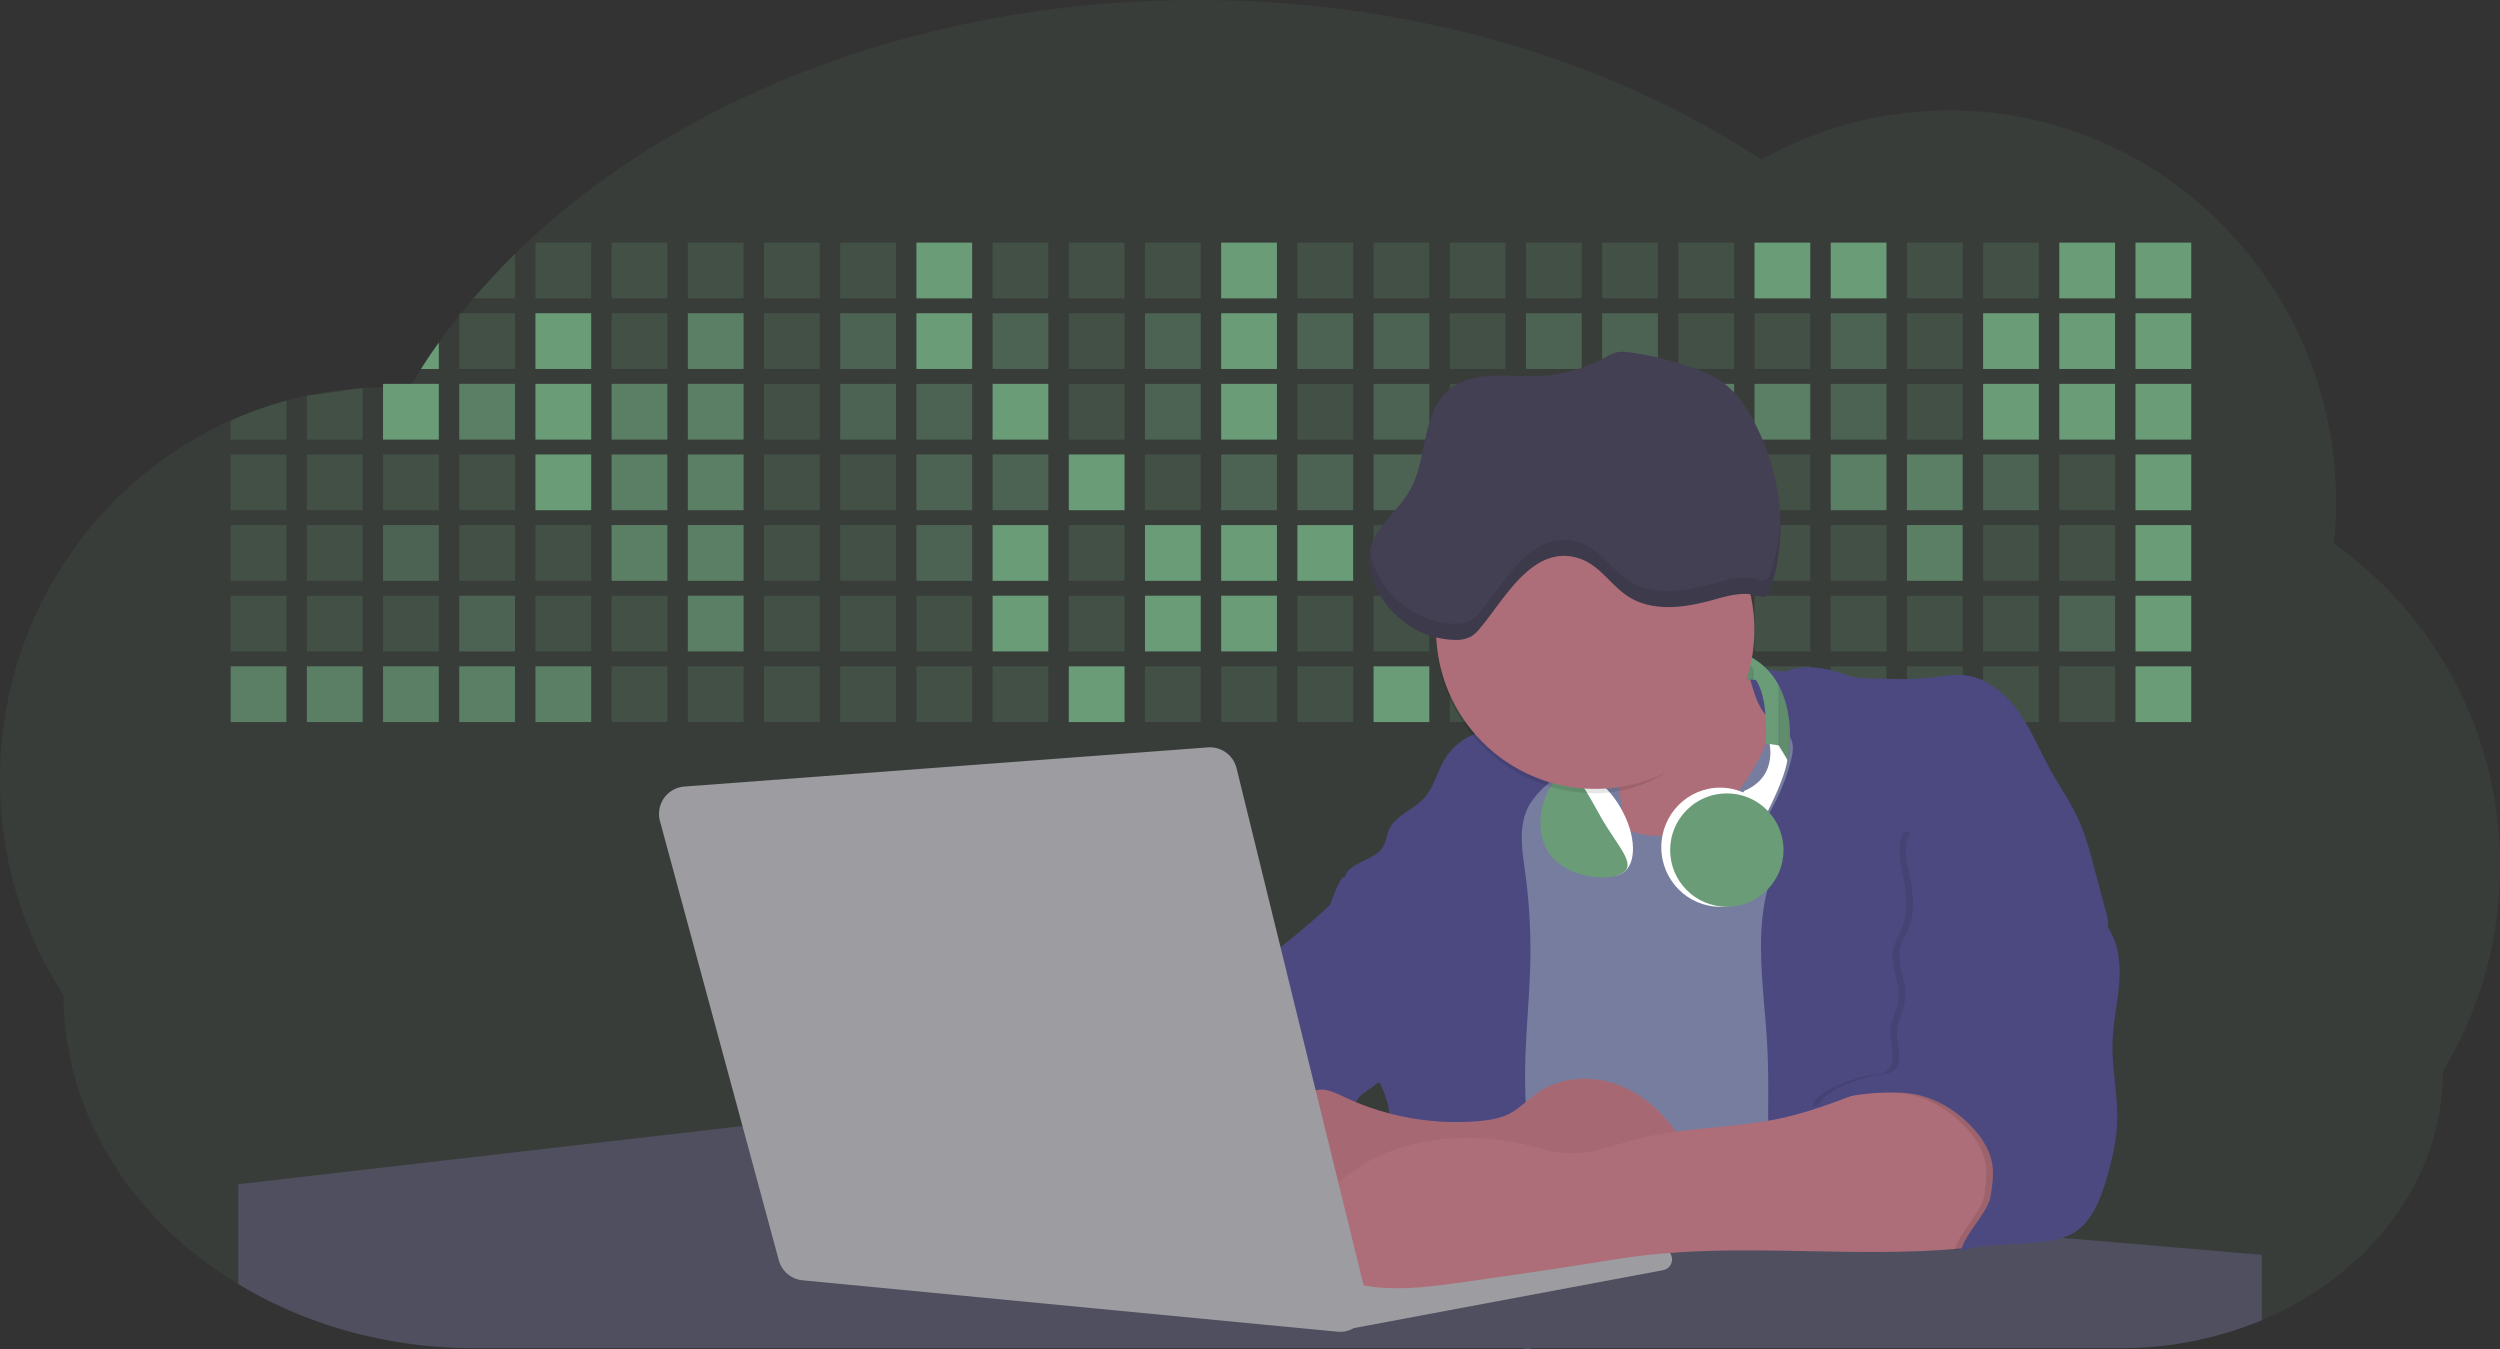 <svg id="aa7bae02-e79e-4d6b-a496-aba15f39787c" data-name="Layer 1" xmlns="http://www.w3.org/2000/svg" width="1144" height="617.32" viewBox="0 0 1144 617.32"><rect x="0" y="0" width="1144" height="617.32" fill="#333333" stroke="none"/><title>developer activity</title><path d="M1172,537.57a181.92,181.92,0,0,1-6.85,49.6,180.06,180.06,0,0,1-19.27,44.28c0,50.1-33.82,93.4-82.91,114a167.3,167.3,0,0,1-64.73,12.8H245.17c-40.25,0-77.55-10.86-108.14-29.36A185.76,185.76,0,0,1,112.2,711c-34-29.22-55.08-69.6-55.08-114.2A180.5,180.5,0,0,1,28,498.08c0-73.36,43.39-136.44,105.55-164.29a174.52,174.52,0,0,1,25.51-9.12q4.63-1.26,9.36-2.26a175.39,175.39,0,0,1,25.51-3.5q4.65-.29,9.35-.33H205c3.46,0,6.89.12,10.3.32l1.12-1.9q2.06-3.44,4.22-6.81,3.9-6.14,8.18-12.1,4.48-6.29,9.35-12.38l.83-1q2.76-3.44,5.64-6.8,9-10.49,19-20.35c72.11-70.68,185.08-116.18,312.08-116.18,98.82,0,189.15,27.55,258.34,73.07A174.18,174.18,0,0,1,920,191.86c97.74,0,177,80.37,177,179.51a184.9,184.9,0,0,1-1,18.78A180,180,0,0,1,1172,537.57Z" transform="translate(-28 -141.34)" fill="#6a9c78" opacity="0.1"/><path d="M263.66,257.52v20.35h-19Q253.59,267.39,263.66,257.52Z" transform="translate(-28 -141.34)" fill="#6a9c78" opacity="0.2"/><rect x="245.02" y="111.02" width="25.51" height="25.51" fill="#6a9c78" opacity="0.2"/><rect x="279.88" y="111.02" width="25.51" height="25.51" fill="#6a9c78" opacity="0.2"/><rect x="314.75" y="111.02" width="25.51" height="25.51" fill="#6a9c78" opacity="0.2"/><rect x="349.61" y="111.02" width="25.51" height="25.51" fill="#6a9c78" opacity="0.2"/><rect x="384.48" y="111.02" width="25.51" height="25.51" fill="#6a9c78" opacity="0.2"/><rect x="419.35" y="111.02" width="25.51" height="25.51" fill="#6a9c78"/><rect x="454.21" y="111.02" width="25.51" height="25.51" fill="#6a9c78" opacity="0.2"/><rect x="489.08" y="111.02" width="25.51" height="25.51" fill="#6a9c78" opacity="0.2"/><rect x="523.94" y="111.02" width="25.51" height="25.51" fill="#6a9c78" opacity="0.2"/><rect x="558.81" y="111.02" width="25.51" height="25.51" fill="#6a9c78"/><rect x="593.68" y="111.02" width="25.51" height="25.51" fill="#6a9c78" opacity="0.2"/><rect x="628.54" y="111.02" width="25.51" height="25.51" fill="#6a9c78" opacity="0.2"/><rect x="663.41" y="111.02" width="25.51" height="25.51" fill="#6a9c78" opacity="0.2"/><rect x="698.28" y="111.02" width="25.51" height="25.51" fill="#6a9c78" opacity="0.2"/><rect x="733.14" y="111.02" width="25.51" height="25.51" fill="#6a9c78" opacity="0.2"/><rect x="768.01" y="111.02" width="25.51" height="25.51" fill="#6a9c78" opacity="0.2"/><rect x="802.87" y="111.02" width="25.51" height="25.51" fill="#6a9c78"/><rect x="837.74" y="111.02" width="25.51" height="25.51" fill="#6a9c78"/><rect x="872.61" y="111.02" width="25.51" height="25.51" fill="#6a9c78" opacity="0.2"/><rect x="907.47" y="111.02" width="25.51" height="25.51" fill="#6a9c78" opacity="0.2"/><rect x="942.34" y="111.02" width="25.51" height="25.51" fill="#6a9c78"/><rect x="977.2" y="111.02" width="25.51" height="25.51" fill="#6a9c78"/><path d="M228.8,298.08v12.1h-8.18Q224.52,304,228.8,298.08Z" transform="translate(-28 -141.34)" fill="#6a9c78"/><rect x="210.15" y="143.33" width="25.51" height="25.51" fill="#6a9c78" opacity="0.2"/><rect x="245.02" y="143.33" width="25.51" height="25.51" fill="#6a9c78"/><rect x="279.88" y="143.33" width="25.51" height="25.51" fill="#6a9c78" opacity="0.2"/><rect x="314.75" y="143.33" width="25.51" height="25.51" fill="#6a9c78" opacity="0.7"/><rect x="349.61" y="143.33" width="25.51" height="25.51" fill="#6a9c78" opacity="0.2"/><rect x="384.48" y="143.33" width="25.51" height="25.51" fill="#6a9c78" opacity="0.4"/><rect x="419.35" y="143.33" width="25.51" height="25.51" fill="#6a9c78"/><rect x="454.21" y="143.33" width="25.51" height="25.51" fill="#6a9c78" opacity="0.4"/><rect x="489.08" y="143.33" width="25.51" height="25.51" fill="#6a9c78" opacity="0.2"/><rect x="523.94" y="143.33" width="25.51" height="25.51" fill="#6a9c78" opacity="0.4"/><rect x="558.81" y="143.33" width="25.51" height="25.51" fill="#6a9c78"/><rect x="593.68" y="143.33" width="25.51" height="25.51" fill="#6a9c78" opacity="0.4"/><rect x="628.54" y="143.33" width="25.51" height="25.51" fill="#6a9c78" opacity="0.4"/><rect x="663.41" y="143.33" width="25.51" height="25.51" fill="#6a9c78" opacity="0.2"/><rect x="698.28" y="143.33" width="25.51" height="25.51" fill="#6a9c78" opacity="0.4"/><rect x="733.14" y="143.33" width="25.51" height="25.51" fill="#6a9c78" opacity="0.4"/><rect x="768.01" y="143.33" width="25.51" height="25.51" fill="#6a9c78" opacity="0.2"/><rect x="802.87" y="143.33" width="25.51" height="25.51" fill="#6a9c78" opacity="0.2"/><rect x="837.74" y="143.33" width="25.51" height="25.51" fill="#6a9c78" opacity="0.4"/><rect x="872.61" y="143.33" width="25.51" height="25.51" fill="#6a9c78" opacity="0.2"/><rect x="907.47" y="143.33" width="25.51" height="25.51" fill="#6a9c78"/><rect x="942.34" y="143.33" width="25.51" height="25.51" fill="#6a9c78"/><rect x="977.2" y="143.33" width="25.51" height="25.51" fill="#6a9c78"/><path d="M159.06,324.67V342.5H133.55v-8.71A174.52,174.52,0,0,1,159.06,324.67Z" transform="translate(-28 -141.34)" fill="#6a9c78" opacity="0.2"/><polygon points="165.93 177.57 165.93 201.16 140.42 201.16 140.42 181.07 165.93 177.57" fill="#6a9c78" opacity="0.2"/><rect x="175.28" y="175.65" width="25.51" height="25.51" fill="#6a9c78"/><rect x="210.15" y="175.65" width="25.51" height="25.51" fill="#6a9c78" opacity="0.7"/><rect x="245.02" y="175.65" width="25.51" height="25.51" fill="#6a9c78"/><rect x="279.88" y="175.65" width="25.51" height="25.51" fill="#6a9c78" opacity="0.7"/><rect x="314.75" y="175.65" width="25.51" height="25.51" fill="#6a9c78" opacity="0.7"/><rect x="349.61" y="175.65" width="25.51" height="25.51" fill="#6a9c78" opacity="0.2"/><rect x="384.48" y="175.65" width="25.51" height="25.51" fill="#6a9c78" opacity="0.4"/><rect x="419.35" y="175.65" width="25.51" height="25.51" fill="#6a9c78" opacity="0.4"/><rect x="454.21" y="175.65" width="25.51" height="25.51" fill="#6a9c78"/><rect x="489.08" y="175.65" width="25.51" height="25.51" fill="#6a9c78" opacity="0.2"/><rect x="523.94" y="175.65" width="25.51" height="25.51" fill="#6a9c78" opacity="0.4"/><rect x="558.81" y="175.65" width="25.51" height="25.51" fill="#6a9c78"/><rect x="593.68" y="175.65" width="25.51" height="25.51" fill="#6a9c78" opacity="0.2"/><rect x="628.54" y="175.65" width="25.51" height="25.51" fill="#6a9c78" opacity="0.4"/><rect x="663.41" y="175.65" width="25.51" height="25.51" fill="#6a9c78" opacity="0.2"/><rect x="698.28" y="175.65" width="25.51" height="25.51" fill="#6a9c78"/><rect x="733.14" y="175.65" width="25.51" height="25.51" fill="#6a9c78" opacity="0.2"/><rect x="768.01" y="175.65" width="25.51" height="25.51" fill="#6a9c78" opacity="0.7"/><rect x="802.87" y="175.65" width="25.51" height="25.51" fill="#6a9c78" opacity="0.7"/><rect x="837.74" y="175.65" width="25.51" height="25.51" fill="#6a9c78" opacity="0.4"/><rect x="872.61" y="175.65" width="25.51" height="25.51" fill="#6a9c78" opacity="0.2"/><rect x="907.47" y="175.65" width="25.51" height="25.51" fill="#6a9c78"/><rect x="942.34" y="175.65" width="25.51" height="25.51" fill="#6a9c78"/><rect x="977.2" y="175.65" width="25.51" height="25.51" fill="#6a9c78"/><rect x="105.55" y="207.96" width="25.51" height="25.51" fill="#6a9c78" opacity="0.2"/><rect x="140.42" y="207.96" width="25.51" height="25.51" fill="#6a9c78" opacity="0.2"/><rect x="175.28" y="207.96" width="25.51" height="25.51" fill="#6a9c78" opacity="0.2"/><rect x="210.15" y="207.96" width="25.51" height="25.51" fill="#6a9c78" opacity="0.2"/><rect x="245.02" y="207.96" width="25.51" height="25.51" fill="#6a9c78"/><rect x="279.88" y="207.96" width="25.51" height="25.51" fill="#6a9c78" opacity="0.7"/><rect x="314.75" y="207.96" width="25.51" height="25.51" fill="#6a9c78" opacity="0.7"/><rect x="349.61" y="207.96" width="25.51" height="25.51" fill="#6a9c78" opacity="0.2"/><rect x="384.48" y="207.96" width="25.51" height="25.51" fill="#6a9c78" opacity="0.2"/><rect x="419.35" y="207.96" width="25.51" height="25.51" fill="#6a9c78" opacity="0.4"/><rect x="454.21" y="207.96" width="25.51" height="25.51" fill="#6a9c78" opacity="0.4"/><rect x="489.08" y="207.96" width="25.51" height="25.51" fill="#6a9c78"/><rect x="523.94" y="207.96" width="25.51" height="25.51" fill="#6a9c78" opacity="0.2"/><rect x="558.81" y="207.96" width="25.51" height="25.51" fill="#6a9c78" opacity="0.4"/><rect x="593.68" y="207.96" width="25.51" height="25.51" fill="#6a9c78" opacity="0.4"/><rect x="628.54" y="207.96" width="25.51" height="25.51" fill="#6a9c78" opacity="0.4"/><rect x="663.41" y="207.96" width="25.51" height="25.51" fill="#6a9c78" opacity="0.4"/><rect x="698.28" y="207.96" width="25.51" height="25.51" fill="#6a9c78" opacity="0.2"/><rect x="733.14" y="207.96" width="25.51" height="25.51" fill="#6a9c78" opacity="0.2"/><rect x="768.01" y="207.96" width="25.51" height="25.51" fill="#6a9c78" opacity="0.2"/><rect x="802.87" y="207.96" width="25.51" height="25.51" fill="#6a9c78" opacity="0.2"/><rect x="837.74" y="207.96" width="25.51" height="25.51" fill="#6a9c78" opacity="0.7"/><rect x="872.61" y="207.96" width="25.51" height="25.51" fill="#6a9c78" opacity="0.7"/><rect x="907.47" y="207.96" width="25.51" height="25.51" fill="#6a9c78" opacity="0.4"/><rect x="942.34" y="207.96" width="25.51" height="25.51" fill="#6a9c78" opacity="0.2"/><rect x="977.2" y="207.96" width="25.51" height="25.51" fill="#6a9c78"/><rect x="105.55" y="240.28" width="25.51" height="25.51" fill="#6a9c78" opacity="0.2"/><rect x="140.42" y="240.28" width="25.51" height="25.51" fill="#6a9c78" opacity="0.2"/><rect x="175.28" y="240.28" width="25.51" height="25.51" fill="#6a9c78" opacity="0.4"/><rect x="210.15" y="240.28" width="25.51" height="25.51" fill="#6a9c78" opacity="0.2"/><rect x="245.02" y="240.28" width="25.51" height="25.51" fill="#6a9c78" opacity="0.2"/><rect x="279.88" y="240.28" width="25.51" height="25.51" fill="#6a9c78" opacity="0.7"/><rect x="314.75" y="240.28" width="25.51" height="25.51" fill="#6a9c78" opacity="0.7"/><rect x="349.61" y="240.28" width="25.51" height="25.51" fill="#6a9c78" opacity="0.2"/><rect x="384.48" y="240.28" width="25.51" height="25.51" fill="#6a9c78" opacity="0.2"/><rect x="419.35" y="240.28" width="25.51" height="25.51" fill="#6a9c78" opacity="0.4"/><rect x="454.21" y="240.28" width="25.51" height="25.51" fill="#6a9c78"/><rect x="489.08" y="240.28" width="25.51" height="25.51" fill="#6a9c78" opacity="0.2"/><rect x="523.94" y="240.28" width="25.51" height="25.51" fill="#6a9c78"/><rect x="558.81" y="240.28" width="25.51" height="25.51" fill="#6a9c78"/><rect x="593.68" y="240.28" width="25.51" height="25.51" fill="#6a9c78"/><rect x="628.54" y="240.28" width="25.51" height="25.51" fill="#6a9c78" opacity="0.2"/><rect x="663.41" y="240.28" width="25.51" height="25.51" fill="#6a9c78"/><rect x="698.28" y="240.28" width="25.51" height="25.51" fill="#6a9c78" opacity="0.2"/><rect x="733.14" y="240.28" width="25.51" height="25.51" fill="#6a9c78" opacity="0.2"/><rect x="768.01" y="240.28" width="25.51" height="25.51" fill="#6a9c78" opacity="0.2"/><rect x="802.87" y="240.28" width="25.51" height="25.51" fill="#6a9c78" opacity="0.2"/><rect x="837.74" y="240.28" width="25.51" height="25.51" fill="#6a9c78" opacity="0.2"/><rect x="872.61" y="240.28" width="25.51" height="25.51" fill="#6a9c78" opacity="0.7"/><rect x="907.47" y="240.28" width="25.51" height="25.51" fill="#6a9c78" opacity="0.2"/><rect x="942.34" y="240.28" width="25.51" height="25.51" fill="#6a9c78" opacity="0.2"/><rect x="977.2" y="240.28" width="25.51" height="25.51" fill="#6a9c78"/><rect x="105.55" y="272.59" width="25.51" height="25.51" fill="#6a9c78" opacity="0.2"/><rect x="140.42" y="272.59" width="25.51" height="25.51" fill="#6a9c78" opacity="0.2"/><rect x="175.28" y="272.59" width="25.51" height="25.51" fill="#6a9c78" opacity="0.2"/><rect x="210.15" y="272.59" width="25.51" height="25.51" fill="#6a9c78" opacity="0.4"/><rect x="245.02" y="272.59" width="25.51" height="25.51" fill="#6a9c78" opacity="0.2"/><rect x="279.88" y="272.59" width="25.51" height="25.51" fill="#6a9c78" opacity="0.2"/><rect x="314.75" y="272.59" width="25.51" height="25.51" fill="#6a9c78" opacity="0.7"/><rect x="349.61" y="272.59" width="25.51" height="25.51" fill="#6a9c78" opacity="0.2"/><rect x="384.48" y="272.59" width="25.51" height="25.51" fill="#6a9c78" opacity="0.2"/><rect x="419.35" y="272.59" width="25.51" height="25.51" fill="#6a9c78" opacity="0.2"/><rect x="454.21" y="272.59" width="25.51" height="25.51" fill="#6a9c78"/><rect x="489.08" y="272.59" width="25.51" height="25.51" fill="#6a9c78" opacity="0.2"/><rect x="523.94" y="272.59" width="25.51" height="25.51" fill="#6a9c78"/><rect x="558.81" y="272.59" width="25.51" height="25.51" fill="#6a9c78"/><rect x="593.68" y="272.59" width="25.51" height="25.51" fill="#6a9c78" opacity="0.2"/><rect x="628.54" y="272.59" width="25.51" height="25.51" fill="#6a9c78" opacity="0.2"/><rect x="663.41" y="272.59" width="25.51" height="25.51" fill="#6a9c78" opacity="0.2"/><rect x="698.28" y="272.59" width="25.51" height="25.51" fill="#6a9c78" opacity="0.2"/><rect x="733.14" y="272.59" width="25.51" height="25.51" fill="#6a9c78" opacity="0.2"/><rect x="768.01" y="272.59" width="25.51" height="25.51" fill="#6a9c78" opacity="0.2"/><rect x="802.87" y="272.59" width="25.51" height="25.51" fill="#6a9c78" opacity="0.2"/><rect x="837.74" y="272.59" width="25.51" height="25.51" fill="#6a9c78" opacity="0.2"/><rect x="872.61" y="272.59" width="25.51" height="25.51" fill="#6a9c78" opacity="0.2"/><rect x="907.47" y="272.59" width="25.51" height="25.51" fill="#6a9c78" opacity="0.2"/><rect x="942.34" y="272.59" width="25.51" height="25.51" fill="#6a9c78" opacity="0.4"/><rect x="977.2" y="272.59" width="25.51" height="25.51" fill="#6a9c78"/><rect x="105.55" y="304.91" width="25.51" height="25.51" fill="#6a9c78" opacity="0.7"/><rect x="140.42" y="304.91" width="25.51" height="25.51" fill="#6a9c78" opacity="0.7"/><rect x="175.28" y="304.91" width="25.51" height="25.51" fill="#6a9c78" opacity="0.7"/><rect x="210.15" y="304.91" width="25.51" height="25.51" fill="#6a9c78" opacity="0.7"/><rect x="245.02" y="304.91" width="25.51" height="25.51" fill="#6a9c78" opacity="0.7"/><rect x="279.88" y="304.91" width="25.51" height="25.51" fill="#6a9c78" opacity="0.2"/><rect x="314.75" y="304.91" width="25.51" height="25.51" fill="#6a9c78" opacity="0.2"/><rect x="349.61" y="304.91" width="25.51" height="25.51" fill="#6a9c78" opacity="0.2"/><rect x="384.48" y="304.91" width="25.51" height="25.51" fill="#6a9c78" opacity="0.2"/><rect x="419.35" y="304.91" width="25.51" height="25.51" fill="#6a9c78" opacity="0.2"/><rect x="454.21" y="304.91" width="25.51" height="25.51" fill="#6a9c78" opacity="0.2"/><rect x="489.08" y="304.91" width="25.51" height="25.51" fill="#6a9c78"/><rect x="523.94" y="304.91" width="25.51" height="25.51" fill="#6a9c78" opacity="0.2"/><rect x="558.81" y="304.91" width="25.51" height="25.51" fill="#6a9c78" opacity="0.2"/><rect x="593.68" y="304.91" width="25.51" height="25.51" fill="#6a9c78" opacity="0.2"/><rect x="628.54" y="304.91" width="25.51" height="25.51" fill="#6a9c78"/><rect x="663.41" y="304.91" width="25.51" height="25.51" fill="#6a9c78" opacity="0.2"/><rect x="698.28" y="304.91" width="25.51" height="25.51" fill="#6a9c78" opacity="0.2"/><rect x="733.14" y="304.91" width="25.51" height="25.51" fill="#6a9c78" opacity="0.2"/><rect x="768.01" y="304.91" width="25.51" height="25.51" fill="#6a9c78" opacity="0.2"/><rect x="802.87" y="304.91" width="25.51" height="25.51" fill="#6a9c78" opacity="0.2"/><rect x="837.74" y="304.91" width="25.51" height="25.51" fill="#6a9c78" opacity="0.2"/><rect x="872.61" y="304.91" width="25.51" height="25.51" fill="#6a9c78" opacity="0.2"/><rect x="907.47" y="304.91" width="25.51" height="25.51" fill="#6a9c78" opacity="0.2"/><rect x="942.34" y="304.91" width="25.51" height="25.51" fill="#6a9c78" opacity="0.2"/><rect x="977.2" y="304.91" width="25.51" height="25.51" fill="#6a9c78"/><circle cx="734.52" cy="363.89" r="34.87" fill="#767d9f"/><path d="M760.71,460.87q5.22,22.78,8.86,45.9c.73,4.58,1.38,9.41-.28,13.74-1.39,3.61-4.22,6.43-6.44,9.59s-3.9,7.21-2.55,10.83,5.29,5.6,9.05,6.62c10.76,2.9,22.23.79,32.94-2.35a53.29,53.29,0,0,0,13.81-5.72c4.54-2.88,8.26-6.88,11.68-11,15.61-18.93,25.83-41.65,35.45-64.23a39.12,39.12,0,0,1-33.11-13.34c-3.94-4.63-6.83-11.08-4.61-16.74-6.51,3.57-14.24,3.81-21.25,6.25a75.49,75.49,0,0,0-12.5,6.15q-7.18,4.15-14.28,8.46C772.07,458.29,767,461.19,760.71,460.87Z" transform="translate(-28 -141.34)" fill="#ae6e79"/><path d="M833.64,487.05c-6.11,11.89-14.06,23.32-25.41,30.4s-26.63,9-38,2c-5.6-3.42-9.84-8.62-14.73-13s-11-8.13-17.57-7.56c-7.24.63-12.91,6.28-17.76,11.69-7.36,8.22-14.47,16.79-19.68,26.52-10,18.7-12.37,40.56-11.93,61.76s3.51,42.29,3.58,63.49c.1,26.08-4.32,51.95-8.79,77.64,41.1-5.06,82.25,6,123.44,10.19,26.36,2.71,52.92,2.65,79.42,2.58,4.66,0,9.62-.12,13.5-2.7a18.2,18.2,0,0,0,5.59-6.64c3.66-6.75,5.13-14.45,6.15-22.06,2.59-19.22,2.67-38.68,2.74-58.08.18-47,.35-94.17-5.62-140.8-1.47-11.47-3.35-23-7.75-33.73s-11.58-20.6-21.62-26.35c-6.45-3.7-21.4-10.14-29-6.41C841.67,460.15,837.73,479.09,833.64,487.05Z" transform="translate(-28 -141.34)" fill="#767d9f"/><path d="M836.68,619.77c-1.55-29-7.86-59.95,5.57-85.69,3.3-6.32-8.54-14.21-4.88-20.33a92.08,92.08,0,0,0,10.06-23.93c.76-2.89,1.37-5.95.65-8.85-1.33-5.29-6.56-8.44-11-11.66-4.9-3.56-7.42-14.41-9-20.28s12.57,1.2,18.26-.89c7.9-2.89,17.94-1.07,25.82,1.86,4.4,1.62,9.18,1.76,13.87,1.88,9.11.24,18.25.47,27.29-.65,4.06-.51,8.13-1.28,12.21-1.05,10.41.59,19.46,7.71,25.62,16.13s10.08,18.23,15.13,27.35c4.21,7.6,9.23,14.78,12.82,22.69,3.18,7,5.19,14.52,7.18,22l5.13,19.19a25.58,25.58,0,0,1,1.26,8.51c-.26,3.07-1.62,5.93-3,8.66A164.12,164.12,0,0,1,971,603.2c-10.79,13.23-23.89,25.16-30.3,41-2.5,6.17-3.89,12.73-5.16,19.27a707.94,707.94,0,0,0-10.9,79.15,174.2,174.2,0,0,0-36.52-12.21,177.61,177.61,0,0,0-19-3c-5.59-.58-12.8.52-18.12-1-8.9-2.53-9.88-17.58-11.23-25.46-2.16-12.55-2.59-25.32-2.67-38C837,648.53,837.45,634.14,836.68,619.77Z" transform="translate(-28 -141.34)" fill="#4c4981"/><path d="M641.23,565.54c4.21,24,8.85,48.07,18,70.62-.23.22-.46.42-.69.62-.81.69-1.65,1.34-2.53,2-2.05,1.44-4.3,2.66-6,4.54a8,8,0,0,0-1.5,2.45,5.48,5.48,0,0,0,0,4.47c-4.77,2.11-10.31,1.46-15.66,1.26-4.61-.17-9.08,0-12.78,2.53-5.14,3.54-6.69,10.34-7.52,16.52q-.46,3.38-.79,6.77-.32,3.15-.52,6.32a188.61,188.61,0,0,0-.19,21q.08,1.92.21,3.84c-16.34-.39-31.23-8.91-45.32-17.19-3.22-1.89-6.54-3.88-8.63-7A15.8,15.8,0,0,1,555,674c0-.51.09-1,.16-1.52a41.58,41.58,0,0,1,2.29-8.68,107.2,107.2,0,0,1,19.19-32.65c3.58-4.18,7.61-8.27,9.28-13.52.73-2.29,1-4.72,1.74-7,3.32-9.88,15.3-14.55,19.4-24.14,1-2.29,1.46-4.8,2.7-7a17.63,17.63,0,0,1,4.25-4.75c.73-.61,1.49-1.2,2.24-1.79q10.54-8.26,20.31-17.45,1.82-1.71,3.6-3.46A59.48,59.48,0,0,0,641.23,565.54Z" transform="translate(-28 -141.34)" fill="#4c4981"/><path d="M742,494.56c-1.44,1.52-3,2.95-4.53,4.37l-.41.37-1.62,1.5a39,39,0,0,0-7.55,8.79l-.17.28c-5.1,9.13-3.21,20.37-1.79,30.74a261.55,261.55,0,0,1,2.37,39c-.26,18-2.38,35.88-2.42,53.86,0,4.08.09,8.15.27,12.23.29,6.63.79,13.25,1.39,19.87.65,7.26,1.43,14.51,2.16,21.76.58,5.61,1.13,11.21,1.59,16.81.23,2.9.45,5.79.63,8.69.21,3.4.38,6.81.48,10.21h0c.07,2.16.11,4.31.11,6.47,0,1.23,0,2.45,0,3.67q0,3.51-.19,7-.2,4.49-.61,9c-.31,3.27-.86,6.84-3.16,9.14-.14.14-.29.27-.44.4l-3.24-.4a332.72,332.72,0,0,0-67.3-1.2c.49-3.38.94-6.75,1.38-10.14.2-1.6.4-3.21.59-4.82q.33-2.76.63-5.52c.23-2,.44-4,.64-6q.78-7.73,1.37-15.47.87-11.29,1.32-22.62.22-5.41.34-10.83.17-6.72.16-13.45,0-6.54-.11-13.1c0-1.44-.06-2.88-.18-4.31a27.35,27.35,0,0,0-.53-3.83,49.87,49.87,0,0,0-3-8.48c-.22-.52-.43-1-.64-1.55-.12-.27-.23-.55-.34-.82,5.76-5.13,9.86-12,13.8-18.76,6.39-10.89,12.93-22.26,14-34.84s-5.18-26.71-17.2-30.55c-3.27-1-6.73-1.28-10.1-1.87-3.18-.56-9.81-1.83-13.49-4.11q-3,3.08-6,6.05a22.15,22.15,0,0,1,2.17-8.71l1.42.07a2.71,2.71,0,0,1-.16-1c0-1.07.74-2.28,2.32-3.62,4.71-4,12.12-4.89,15.09-10.3,1.24-2.25,1.45-4.93,2.45-7.29,2.87-6.73,11.11-9.21,16.07-14.59s6.2-13,10.21-19a28.62,28.62,0,0,1,12-10c.4-.19.81-.38,1.22-.55,8.3-3.55,18.16-4.36,26.76-4.34,3.34,0,12,.1,16.24,1.79a5.32,5.32,0,0,1,1.85,1.13C752.37,480.61,745.34,491,742,494.56Z" transform="translate(-28 -141.34)" fill="#4c4981"/><path d="M642.72,542.69a60.88,60.88,0,0,1,46.74,4.87c7.2,4,13.66,9.58,17.62,16.78,5.95,10.8,5.69,23.82,5.27,36.15-.21,6.17-.48,12.56-3.2,18.1C706,625,700.06,629.4,694,633a42.24,42.24,0,0,1-12.32,5.33c-6.72,1.46-13.7.22-20.47-1-7.36-1.36-15.26-3-20.37-8.48-3-3.18-4.64-7.31-6.26-11.35q-3.49-8.75-7-17.48c-4.05-10.11-5.42-18.52-.07-28.37,2.43-4.49,5.4-8.69,7.8-13.21C636.51,556.14,640.81,543.28,642.72,542.69Z" transform="translate(-28 -141.34)" fill="#4c4981"/><path d="M1063,715.56v29.9a167.3,167.3,0,0,1-64.73,12.8H728.58c-.14.14-.29.27-.44.4l-3.24-.4H245.17c-40.25,0-77.55-10.86-108.14-29.36V683.25l230.72-26.63.18,0L502.29,668l34.77,3,18.06,1.53,37.38,3.17,19.23,1.63,28,2.38,3.94.33,20.18,1.71L691.23,684l38.5,3.26,64.18,5.45,45.15,3.83,74.14,6.29,14.1,1.19,1.52.13,1.32.11,18.62,1.58,20.44,1.74,2.37.2Z" transform="translate(-28 -141.34)" fill="#504f60"/><polygon points="764 573.12 474.86 523.77 463.65 580.46 596.19 596.33 637 601.44 749.26 579.33 764 573.12" fill="#9c9ca1"/><path d="M642.33,739.94l144.86-27.23a5,5,0,0,1,5.94,4.93h0a5,5,0,0,1-4.09,4.93L647.57,749.06Z" transform="translate(-28 -141.34)" fill="#9c9ca1"/><path d="M705.17,654.31c4.51-.42,9.08-1.13,13.14-3.13,5-2.49,8.89-6.78,13.52-9.94,10.18-7,23.8-7.94,35.47-3.92s21.41,12.63,28.23,22.91c4.53,6.85,7.93,15.59,4.73,23.15a30.51,30.51,0,0,1-4.12,6.44l-8.34,10.9a29,29,0,0,1-5.66,6.09c-3.12,2.27-7,3.2-10.82,3.76-10.15,1.48-20.48.64-30.71,1.32-17.57,1.17-34.73,6.83-52.34,6.64-10.12-.11-20.11-2.15-30-4.19l-43.77-9c-7.62-1.56-16.23-3.84-19.82-10.75-1.61-3.11-1.91-6.71-2.1-10.21-.52-9.64,0-20.36,6.68-27.31,6.28-6.52,16.21-8.58,23.71-13.4,9.18-5.91,12.21-4,21.89.44A120,120,0,0,0,705.17,654.31Z" transform="translate(-28 -141.34)" fill="#ae6e79"/><path d="M705.17,654.31c4.51-.42,9.08-1.13,13.14-3.13,5-2.49,8.89-6.78,13.52-9.94,10.18-7,23.8-7.94,35.47-3.92s21.41,12.63,28.23,22.91c4.53,6.85,7.93,15.59,4.73,23.15a30.51,30.51,0,0,1-4.12,6.44l-8.34,10.9a29,29,0,0,1-5.66,6.09c-3.12,2.27-7,3.2-10.82,3.76-10.15,1.48-20.48.64-30.71,1.32-17.57,1.17-34.73,6.83-52.34,6.64-10.12-.11-20.11-2.15-30-4.19l-43.77-9c-7.62-1.56-16.23-3.84-19.82-10.75-1.61-3.11-1.91-6.71-2.1-10.21-.52-9.64,0-20.36,6.68-27.31,6.28-6.52,16.21-8.58,23.71-13.4,9.18-5.91,12.21-4,21.89.44A120,120,0,0,0,705.17,654.31Z" transform="translate(-28 -141.34)" opacity="0.05"/><path d="M880.94,640.6c-12.28,4.75-24.63,9.52-37.49,12.35-21.56,4.75-44.12,4-65.51,9.43-11.3,2.88-22.53,7.52-34.14,6.58-5.19-.42-10.2-2-15.25-3.2-28.37-7-60.62-4.73-83.66,13.27-7.88,6.15-14.33,13.82-20.18,22a14.7,14.7,0,0,0,5.91,21.88A86.62,86.62,0,0,0,659,730.48c13.13,1.16,26.32-.7,39.38-2.56,19.38-2.75,38.77-5.51,58.1-8.6,6.94-1.11,13.88-2.26,20.86-3.14,50.23-6.35,101.37,1.37,151.73-3.93,5.09-.54,10.27-1.24,14.9-3.41,11.72-5.5,17.52-20,15.1-32.74s-11.76-23.33-23-29.83c-9.42-5.47-19.58-7.68-30.07-10C896.26,634,890.32,637,880.94,640.6Z" transform="translate(-28 -141.34)" fill="#ae6e79"/><path d="M988.67,564.44c5.54,7.26,6.72,17,6.12,26.09s-2.76,18.08-3.08,27.21c-.44,12.52,2.58,25,2.07,37.48-.36,8.73-2.43,17.29-4.88,25.67-2.89,9.89-7.07,20.52-16.2,25.27-12.12,6.31-37.54,2.76-50.29,7.7,1.16-7.23,12.28-17.7,13.44-24.93.8-5,1.61-10.14.75-15.15-1.1-6.39-4.85-12.06-9.3-16.78-7.08-7.51-16.32-13.16-26.47-15s-35-.33-43.12,6.08c-1-6.62,17.6-13,24.14-14.43,3.26-.73,7-.32,9.61-2.39,5-3.92,1.37-11.73,1.61-18,.19-5,3.11-9.58,3.7-14.58,1-8-4.22-16.15-2.17-24,.76-2.9,2.45-5.45,3.62-8.21,3.56-8.45,2-18.09.1-27.07-1.18-5.64-2.33-12,.81-16.81,2.91-4.49,11.17,11.5,16.46,10.76,17.47-2.45,33.28-15.4,47.39-4.8,7.19,5.4,8.13,11,11,18.71C976.77,554.6,984,558.36,988.67,564.44Z" transform="translate(-28 -141.34)" opacity="0.1"/><path d="M991.67,564.44c5.54,7.26,6.72,17,6.12,26.09s-2.76,18.08-3.08,27.21c-.44,12.52,2.58,25,2.07,37.48-.36,8.73-2.43,17.29-4.88,25.67-2.89,9.89-7.07,20.52-16.2,25.27-12.12,6.31-37.54,2.76-50.29,7.7,1.16-7.23,12.28-17.7,13.44-24.93.8-5,1.61-10.14.75-15.15-1.1-6.39-4.85-12.06-9.3-16.78-7.08-7.51-16.32-13.16-26.47-15s-35-.33-43.12,6.08c-1-6.62,17.6-13,24.14-14.43,3.26-.73,7-.32,9.61-2.39,5-3.92,1.37-11.73,1.61-18,.19-5,3.11-9.58,3.7-14.58,1-8-4.22-16.15-2.17-24,.76-2.9,2.45-5.45,3.62-8.21,3.56-8.45,2-18.09.1-27.07-1.18-5.64-2.33-12,.81-16.81,2.91-4.49,8.6-6.19,13.89-6.94a68.42,68.42,0,0,1,50,12.9c7.19,5.4,8.13,11,11,18.71C979.77,554.6,987,558.36,991.67,564.44Z" transform="translate(-28 -141.34)" fill="#4c4981"/><path d="M330,517.06,384.37,718a12.55,12.55,0,0,0,10.91,9.21L640,750.72a12.54,12.54,0,0,0,13.38-15.48L593.84,492.86a12.54,12.54,0,0,0-13.12-9.51L341.13,501.27A12.54,12.54,0,0,0,330,517.06Z" transform="translate(-28 -141.34)" fill="#9c9ca1"/><ellipse cx="787.11" cy="387.68" rx="26.9" ry="27.25" fill="#fff"/><path d="M837.2,479.31s5.67,16.86-11.06,23.95L824,507l10.48,10.34S847.4,493.77,846,485.4C846,485.4,844,476.9,837.2,479.31Z" transform="translate(-28 -141.34)" fill="#fff"/><circle cx="790.2" cy="388.99" r="25.94" fill="#6a9c78"/><path d="M846.13,489.23l-4.12-6.8-6-.85c1.28-22.39-4.53-29.06-4.53-29.06l-1.35-.13-5.88-.57-11.06-11.48v-3.26c15.54,1.85,24.13,9.23,28.77,17.88C850.16,470.14,846.13,489.23,846.13,489.23Z" transform="translate(-28 -141.34)" fill="#6a9c78"/><path d="M830.18,448.27v4.12l-5.88-.57-11.06-11.48S830.35,444.17,830.18,448.27Z" transform="translate(-28 -141.34)" stroke="#4c4981" stroke-miterlimit="10" opacity="0.1"/><path d="M846.13,489.23l-4.12-6.8V455C850.16,470.14,846.13,489.23,846.13,489.23Z" transform="translate(-28 -141.34)" stroke="#4c4981" stroke-miterlimit="10" opacity="0.1"/><ellipse cx="757.11" cy="518.2" rx="14.43" ry="26.32" transform="translate(-185.67 306.64) rotate(-30)" fill="#fff"/><path d="M761,516c7.27,12.59,16.19,21,9.29,25s-27,2-34.27-10.6-.67-30,6.23-34S753.72,503.38,761,516Z" transform="translate(-28 -141.34)" fill="#6a9c78"/><path d="M825.73,425.3c0,40.23-27.53,79-67.76,79a72.85,72.85,0,0,1,0-145.7C798.2,358.64,825.73,385.06,825.73,425.3Z" transform="translate(-28 -141.34)" opacity="0.1"/><circle cx="729.97" cy="288.15" r="72.85" fill="#ae6e79"/><path d="M751.57,397.21c8.67,3.19,13.8,12.15,21.58,17.14,11,7,25.32,5.19,37.88,1.73,7-1.91,14.32-4.24,21.21-2.12a6,6,0,0,0,3.23.46c1.5-.43,2.24-2.09,2.73-3.57,8.52-25.4,4.69-54.17-8.17-77.67-3.32-6.06-7.3-11.92-12.78-16.13-4.32-3.31-9.4-5.48-14.52-7.33a145,145,0,0,0-28.88-7.13,17.94,17.94,0,0,0-5.27-.17c-2.41.39-4.57,1.69-6.72,2.85A68.78,68.78,0,0,1,732,313.38c-14,.53-30-2.77-40.79,6.21-13,10.77-9.76,31.78-18.19,46.4-5.58,9.67-16.34,16.69-18.11,27.7a25.57,25.57,0,0,0,.63,10.07c4.12,16.94,20.52,30.06,38,30.37a14.42,14.42,0,0,0,7.76-1.59,17.55,17.55,0,0,0,4.09-3.89C716.84,415.09,729.94,389.25,751.57,397.21Z" transform="translate(-28 -141.34)" fill="#444053"/><path d="M838.2,403.48c-.49,1.48-1.23,3.14-2.73,3.57a6,6,0,0,1-3.23-.46c-6.89-2.12-14.25.21-21.2,2.12-12.57,3.46-26.92,5.31-37.88-1.73-7.79-5-12.91-14-21.59-17.14-21.63-8-34.73,17.88-46.21,31.44a17.55,17.55,0,0,1-4.09,3.89,14.42,14.42,0,0,1-7.76,1.59c-17.42-.31-33.83-13.43-38-30.37-.23-1-.43-2-.58-3,0,.09,0,.17-.05.26a25.57,25.57,0,0,0,.63,10.07c4.12,16.94,20.53,30.06,38,30.37a14.42,14.42,0,0,0,7.76-1.59,17.55,17.55,0,0,0,4.09-3.89c11.48-13.56,24.58-39.4,46.21-31.44,8.68,3.19,13.8,12.15,21.59,17.14,11,7,25.31,5.19,37.88,1.73,7-1.91,14.31-4.24,21.2-2.12a6,6,0,0,0,3.23.46c1.5-.43,2.24-2.09,2.73-3.57a90.29,90.29,0,0,0,4.48-32.26A88.8,88.8,0,0,1,838.2,403.48Z" transform="translate(-28 -141.34)" opacity="0.1"/></svg>